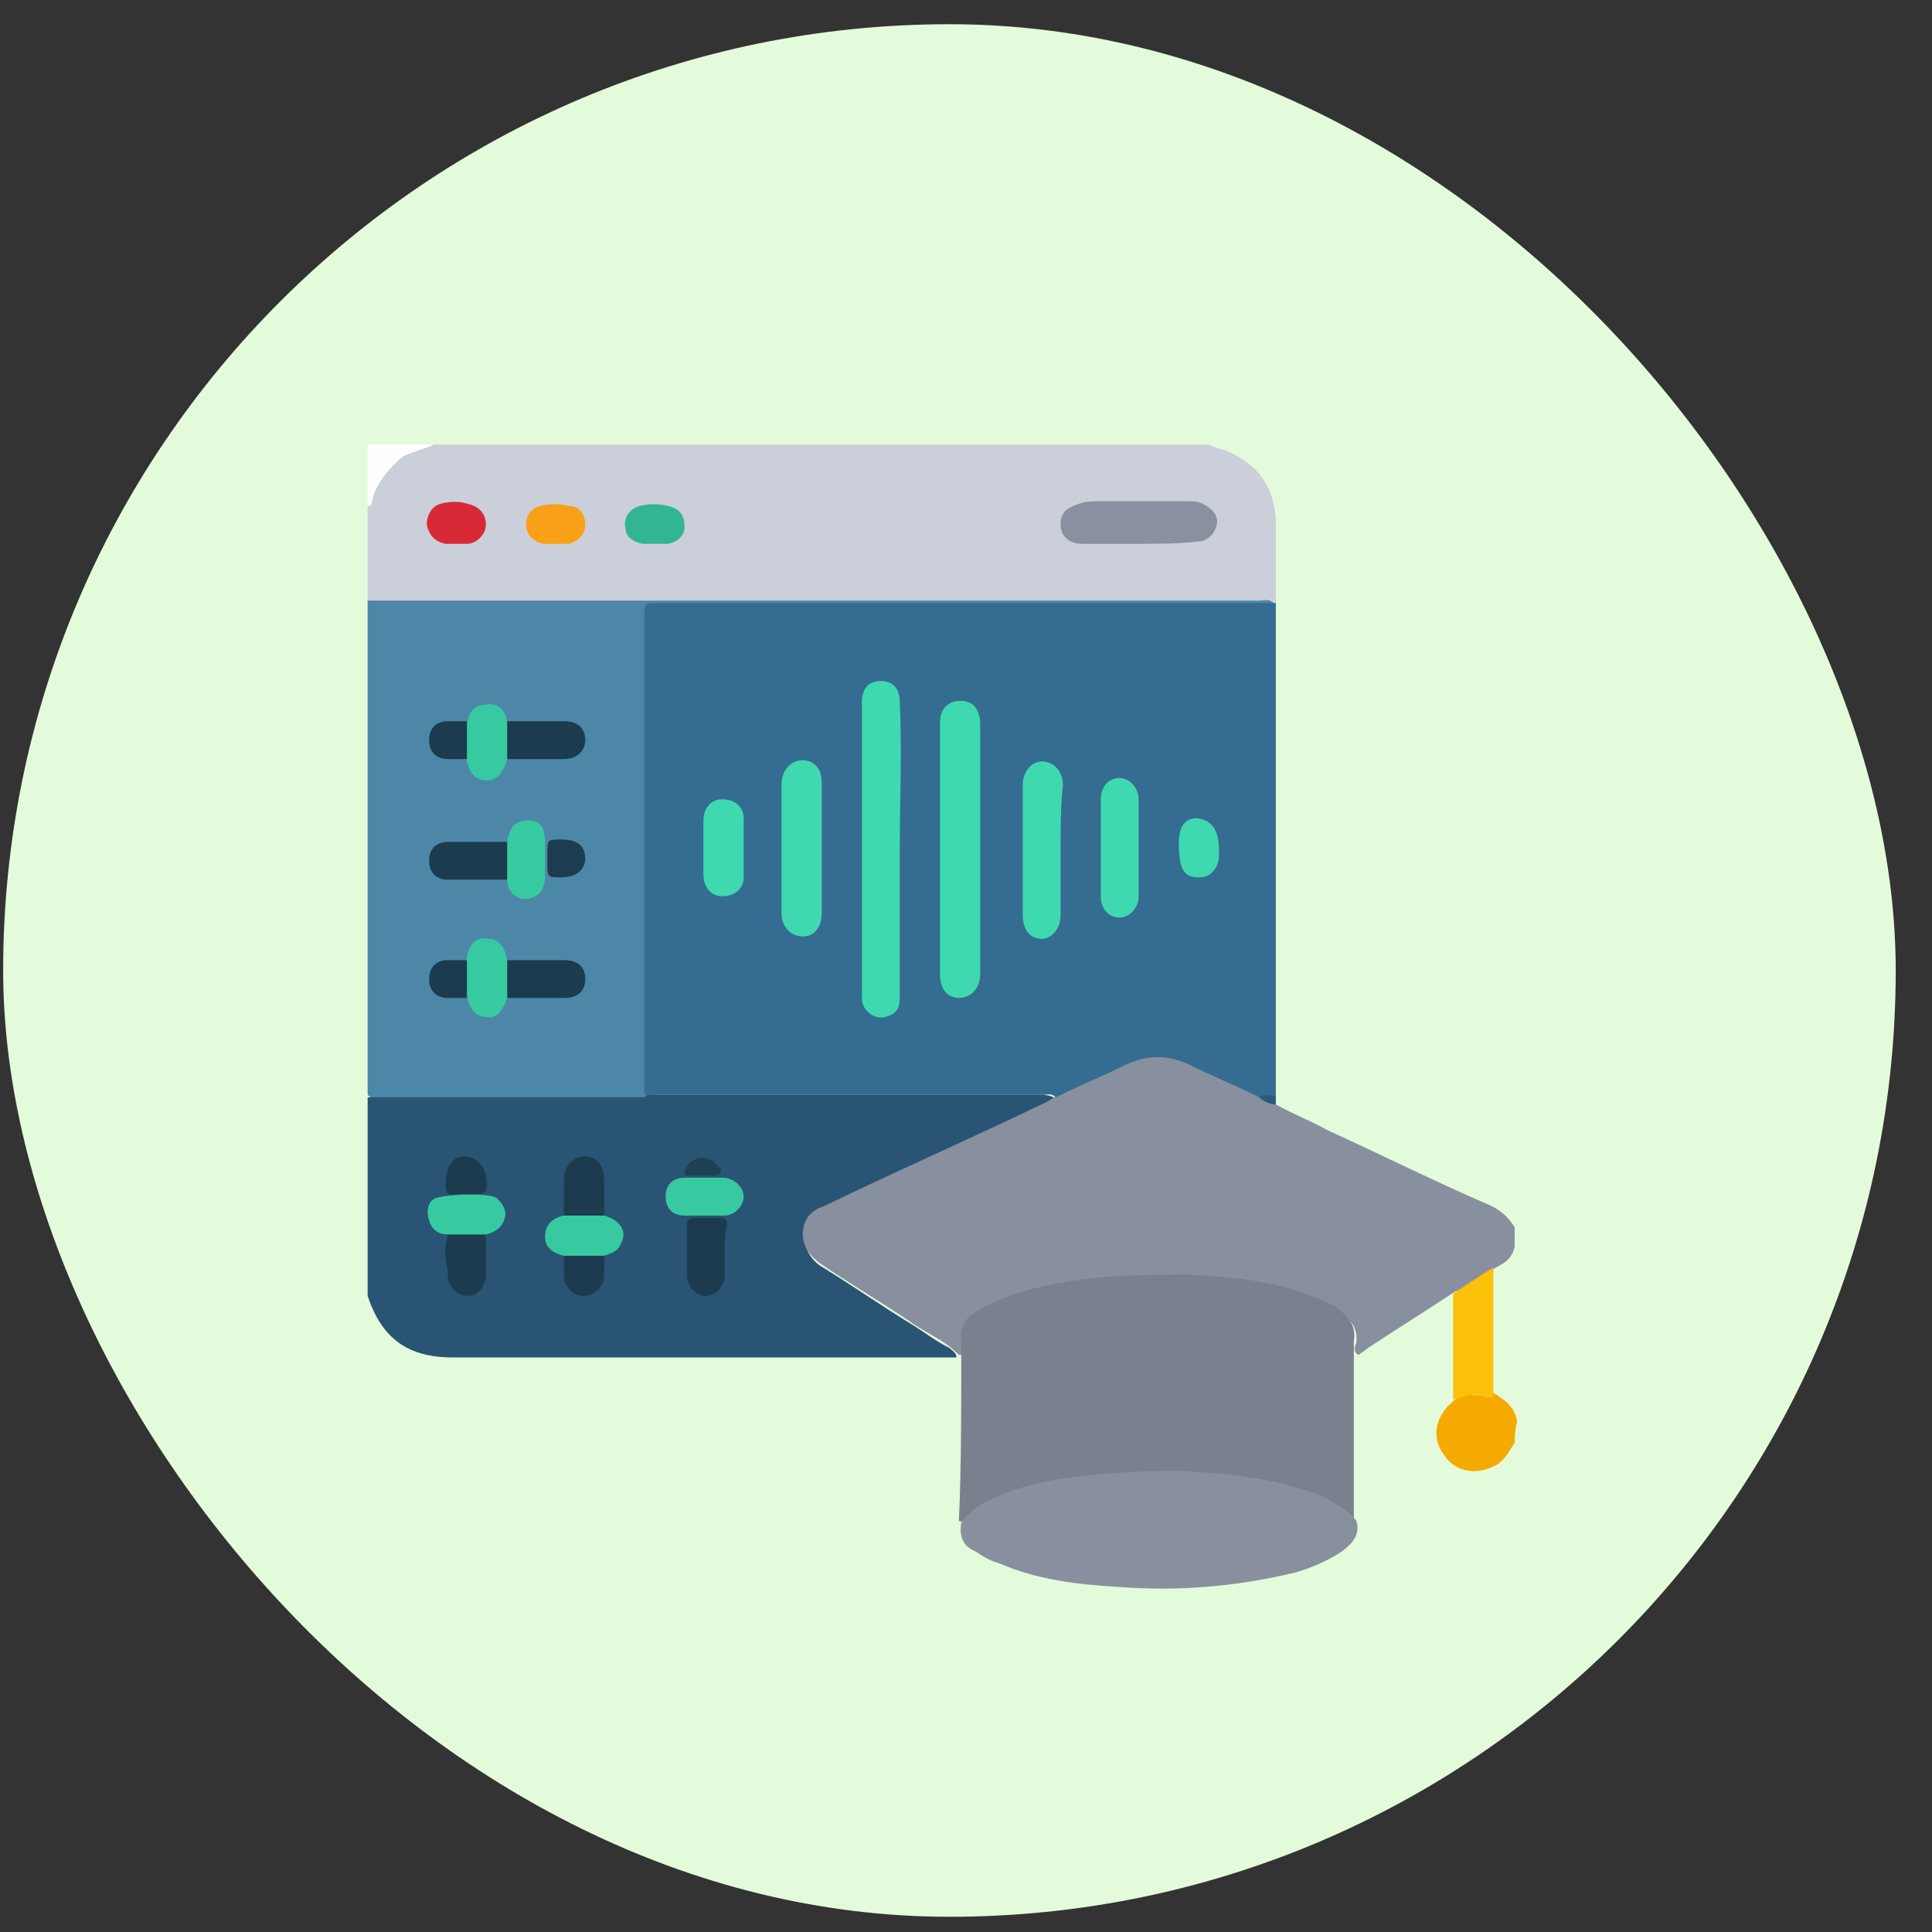 <svg width="49" height="49" viewBox="0 0 49 49" fill="none" xmlns="http://www.w3.org/2000/svg">
<rect x="0" y="0" width="49" height="49" fill="#333333" stroke="none"/>
<rect x="0.08" y="0.614" width="48" height="48" rx="24" fill="#E3FBDA"/>
<g clip-path="url(#clip0_806_5859)">
<path d="M30.678 11.274C30.858 11.394 31.098 11.394 31.278 11.514C31.998 11.874 32.358 12.473 32.358 13.313C32.358 13.973 32.358 14.693 32.358 15.353C32.298 15.353 32.298 15.353 32.238 15.353C28.279 15.353 24.26 15.353 20.301 15.353C16.822 15.353 13.343 15.353 9.804 15.353C9.684 15.353 9.504 15.353 9.324 15.233C9.324 14.453 9.324 13.613 9.324 12.833C9.444 12.114 10.104 11.334 11.003 11.274C17.602 11.274 24.14 11.274 30.678 11.274Z" fill="#CBCFD9"/>
<path d="M9.324 15.233C9.444 15.233 9.504 15.233 9.624 15.233C17.062 15.233 24.5 15.233 31.938 15.233C32.058 15.233 32.178 15.173 32.298 15.293C32.118 15.413 31.938 15.413 31.758 15.413C28.699 15.413 25.64 15.413 22.64 15.413C20.781 15.413 18.861 15.413 17.002 15.413C16.942 15.413 16.822 15.413 16.762 15.413C16.522 15.413 16.402 15.473 16.462 15.713C16.462 15.833 16.462 15.893 16.462 16.013C16.462 19.792 16.462 23.571 16.462 27.29C16.462 27.47 16.522 27.65 16.402 27.83C16.282 27.95 16.162 27.89 15.982 27.89C13.883 27.89 11.843 27.89 9.744 27.89C9.624 27.89 9.444 27.89 9.324 27.77C9.324 23.631 9.324 19.432 9.324 15.233Z" fill="#4D87A8"/>
<path d="M9.324 27.83C11.663 27.83 14.002 27.83 16.342 27.83C16.462 27.71 16.582 27.77 16.702 27.77C19.941 27.77 23.18 27.77 26.359 27.77C26.479 27.77 26.599 27.77 26.719 27.83C26.839 27.89 26.779 28.01 26.719 28.07C26.599 28.13 26.479 28.189 26.359 28.25C25.16 28.849 23.9 29.389 22.7 29.929C22.22 30.169 21.741 30.409 21.261 30.589C21.141 30.649 20.961 30.709 20.841 30.829C20.301 31.129 20.301 31.729 20.781 32.089C21.561 32.568 22.34 33.108 23.12 33.588C23.42 33.768 23.72 34.008 24.08 34.188C24.14 34.248 24.26 34.308 24.26 34.428C22.76 34.428 21.321 34.428 19.821 34.428C17.062 34.428 14.242 34.428 11.483 34.428C10.343 34.428 9.684 33.948 9.324 32.868C9.324 32.868 9.324 32.868 9.264 32.808C9.324 31.129 9.324 29.449 9.324 27.83Z" fill="#295474"/>
<path d="M24.26 34.308C23.96 34.008 23.54 33.828 23.18 33.588C22.4 33.048 21.561 32.568 20.781 32.029C20.541 31.849 20.361 31.609 20.361 31.309C20.361 30.949 20.541 30.709 20.901 30.589C22.76 29.689 24.68 28.849 26.539 27.95C26.659 27.89 26.719 27.83 26.839 27.77C26.899 27.65 27.019 27.59 27.079 27.59C27.559 27.35 28.039 27.17 28.519 26.93C29.059 26.63 29.599 26.63 30.198 26.93C30.798 27.23 31.338 27.47 31.938 27.77C32.058 27.89 32.238 27.89 32.358 28.01C32.778 28.25 33.258 28.43 33.678 28.669C34.997 29.269 36.317 29.929 37.696 30.529C37.996 30.649 38.236 30.829 38.416 31.129C38.416 31.309 38.416 31.429 38.416 31.609C38.356 31.909 38.176 32.029 37.936 32.148C37.696 32.328 37.397 32.508 37.157 32.628C37.097 32.688 36.977 32.748 36.917 32.748C36.197 33.228 35.417 33.708 34.697 34.188C34.637 34.248 34.517 34.308 34.457 34.368C34.337 34.308 34.337 34.188 34.397 34.068C34.457 33.648 34.217 33.408 33.857 33.228C33.498 32.988 33.078 32.868 32.658 32.808C31.758 32.568 30.858 32.508 29.958 32.448C28.819 32.448 27.679 32.448 26.539 32.748C26.059 32.868 25.52 32.988 25.1 33.228C24.74 33.408 24.5 33.648 24.56 34.068C24.56 34.188 24.56 34.308 24.5 34.368C24.32 34.368 24.32 34.368 24.26 34.308Z" fill="#88909F"/>
<path d="M38.417 36.588C38.297 36.768 38.177 37.008 37.997 37.128C37.517 37.428 36.917 37.368 36.617 36.888C36.257 36.408 36.437 35.808 36.977 35.448C37.097 35.328 37.217 35.328 37.337 35.268C37.397 35.268 37.517 35.268 37.577 35.268C37.697 35.268 37.757 35.328 37.877 35.328C38.177 35.508 38.417 35.688 38.477 36.048C38.417 36.288 38.417 36.468 38.417 36.588Z" fill="#F4AA01"/>
<path d="M11.004 11.274C10.764 11.394 10.464 11.454 10.224 11.574C9.864 11.874 9.564 12.234 9.444 12.654C9.444 12.714 9.444 12.834 9.324 12.834C9.324 12.354 9.324 11.874 9.324 11.394C9.324 11.274 9.324 11.274 9.504 11.274C9.984 11.274 10.524 11.274 11.004 11.274Z" fill="#FEFEFE"/>
<path d="M24.38 34.368C24.38 34.248 24.38 34.128 24.38 34.008C24.32 33.588 24.56 33.348 24.92 33.168C25.7 32.748 26.599 32.568 27.439 32.448C28.339 32.328 29.299 32.328 30.198 32.328C31.338 32.388 32.478 32.508 33.557 32.988C33.677 33.048 33.857 33.108 33.977 33.228C34.217 33.408 34.397 33.648 34.337 34.008C34.337 34.128 34.337 34.188 34.337 34.308C34.337 35.748 34.337 37.187 34.337 38.627C34.277 38.627 34.217 38.627 34.217 38.567C33.737 38.027 33.078 37.847 32.418 37.727C31.038 37.427 29.659 37.307 28.219 37.427C27.319 37.487 26.419 37.607 25.52 37.907C25.1 38.027 24.74 38.207 24.5 38.507C24.44 38.567 24.38 38.627 24.32 38.567C24.38 37.247 24.38 35.807 24.38 34.368Z" fill="#79808E"/>
<path d="M24.38 38.627C24.62 38.267 24.98 38.087 25.399 37.907C26.299 37.547 27.259 37.427 28.219 37.367C28.819 37.307 29.419 37.307 29.958 37.307C31.158 37.367 32.298 37.487 33.437 37.907C33.797 38.087 34.157 38.267 34.397 38.567C34.517 38.927 34.277 39.167 34.037 39.347C33.677 39.587 33.258 39.767 32.838 39.886C31.338 40.246 29.838 40.366 28.339 40.246C27.319 40.187 26.299 40.066 25.34 39.647C25.1 39.587 24.92 39.467 24.74 39.347C24.44 39.227 24.32 38.987 24.38 38.627Z" fill="#88909F"/>
<path d="M37.876 32.148C37.876 33.228 37.876 34.248 37.876 35.328C37.876 35.388 37.876 35.448 37.816 35.448C37.696 35.448 37.636 35.448 37.516 35.388C37.396 35.328 37.336 35.328 37.216 35.388C37.096 35.448 36.976 35.448 36.856 35.508C36.856 34.728 36.856 33.948 36.856 33.228C36.856 33.108 36.856 32.988 36.856 32.808C37.216 32.568 37.576 32.328 37.876 32.148Z" fill="#FBC00A"/>
<path d="M31.938 27.83C31.338 27.53 30.738 27.29 30.138 26.99C29.598 26.75 29.119 26.75 28.579 26.99C27.979 27.29 27.379 27.53 26.779 27.83C26.659 27.71 26.539 27.77 26.479 27.77C23.12 27.77 19.701 27.77 16.342 27.77C16.342 23.751 16.342 19.672 16.342 15.653C16.342 15.293 16.342 15.293 16.702 15.293C21.8 15.293 26.839 15.293 31.938 15.293C32.058 15.293 32.178 15.293 32.298 15.293H32.358C32.358 19.432 32.358 23.571 32.358 27.71V27.77C32.238 27.95 32.058 27.83 31.938 27.83Z" fill="#346D91"/>
<path d="M31.938 27.83C32.058 27.71 32.238 27.83 32.358 27.77C32.358 27.83 32.358 27.95 32.358 28.01C32.238 28.01 32.058 27.95 31.938 27.83Z" fill="#2E5979"/>
<path d="M28.879 13.793C28.399 13.793 27.919 13.793 27.439 13.793C27.139 13.793 26.899 13.613 26.899 13.313C26.899 13.013 27.019 12.893 27.379 12.773C27.559 12.713 27.739 12.713 27.859 12.713C28.639 12.713 29.359 12.713 30.139 12.713C30.259 12.713 30.378 12.713 30.498 12.773C30.738 12.893 30.918 13.073 30.858 13.313C30.798 13.553 30.619 13.733 30.378 13.733C29.899 13.793 29.359 13.793 28.879 13.793Z" fill="#8991A0"/>
<path d="M16.582 13.793C16.462 13.793 16.402 13.793 16.282 13.793C16.042 13.733 15.862 13.613 15.862 13.373C15.802 13.133 15.982 12.893 16.222 12.833C16.462 12.773 16.702 12.773 16.942 12.833C17.242 12.893 17.362 13.073 17.362 13.373C17.362 13.613 17.122 13.793 16.882 13.793C16.762 13.793 16.702 13.793 16.582 13.793Z" fill="#31B691"/>
<path d="M14.063 13.793C13.943 13.793 13.883 13.793 13.763 13.793C13.523 13.733 13.343 13.553 13.343 13.313C13.343 13.073 13.463 12.893 13.703 12.833C13.943 12.773 14.183 12.773 14.423 12.833C14.723 12.833 14.843 13.073 14.843 13.313C14.843 13.553 14.663 13.733 14.423 13.793C14.303 13.793 14.183 13.793 14.063 13.793Z" fill="#F9A016"/>
<path d="M11.603 13.793C11.483 13.793 11.423 13.793 11.303 13.793C11.003 13.733 10.883 13.553 10.823 13.313C10.823 13.073 10.943 12.834 11.183 12.774C11.423 12.713 11.663 12.713 11.843 12.774C12.143 12.834 12.323 13.014 12.323 13.313C12.323 13.553 12.083 13.793 11.843 13.793C11.723 13.793 11.663 13.793 11.603 13.793Z" fill="#D82A36"/>
<path d="M12.863 22.311C12.383 22.311 11.843 22.311 11.363 22.311C11.063 22.311 10.883 22.131 10.883 21.831C10.883 21.531 11.063 21.351 11.363 21.351C11.843 21.351 12.383 21.351 12.863 21.351C12.983 21.651 12.983 21.951 12.863 22.311Z" fill="#1C3B4F"/>
<path d="M12.863 18.292C13.343 18.292 13.823 18.292 14.303 18.292C14.663 18.292 14.843 18.472 14.843 18.772C14.843 19.072 14.603 19.252 14.303 19.252C13.823 19.252 13.343 19.252 12.863 19.252C12.683 18.952 12.683 18.652 12.863 18.292Z" fill="#1C3B4F"/>
<path d="M12.863 24.351C13.343 24.351 13.823 24.351 14.303 24.351C14.663 24.351 14.843 24.53 14.843 24.831C14.843 25.131 14.663 25.311 14.303 25.311C13.823 25.311 13.343 25.311 12.863 25.311C12.683 25.011 12.683 24.651 12.863 24.351Z" fill="#1C3B4F"/>
<path d="M12.863 24.351C12.863 24.651 12.863 25.011 12.863 25.311C12.743 25.671 12.563 25.851 12.323 25.791C12.083 25.791 11.903 25.611 11.843 25.251C11.723 24.951 11.723 24.591 11.843 24.291C11.903 23.931 12.083 23.751 12.383 23.811C12.623 23.811 12.803 23.991 12.863 24.351Z" fill="#37CAA0"/>
<path d="M12.863 18.292C12.863 18.592 12.863 18.952 12.863 19.252C12.743 19.672 12.563 19.792 12.323 19.792C12.083 19.792 11.903 19.612 11.843 19.312C11.723 19.012 11.723 18.652 11.843 18.352C11.903 17.992 12.083 17.872 12.323 17.872C12.623 17.812 12.803 17.992 12.863 18.292Z" fill="#37CAA0"/>
<path d="M12.863 22.311C12.863 22.011 12.863 21.651 12.863 21.351C12.923 20.991 13.043 20.811 13.403 20.811C13.703 20.811 13.823 20.991 13.823 21.351C13.823 21.651 13.823 21.891 13.823 22.191C13.823 22.551 13.703 22.731 13.403 22.791C13.103 22.851 12.863 22.611 12.863 22.311Z" fill="#37CAA0"/>
<path d="M11.843 18.292C11.843 18.592 11.843 18.952 11.843 19.252C11.663 19.252 11.543 19.252 11.363 19.252C11.063 19.252 10.883 19.072 10.883 18.772C10.883 18.472 11.063 18.292 11.363 18.292C11.483 18.292 11.663 18.292 11.843 18.292Z" fill="#1C3B4F"/>
<path d="M11.843 24.351C11.843 24.651 11.843 25.011 11.843 25.311C11.663 25.311 11.543 25.311 11.363 25.311C11.063 25.311 10.883 25.131 10.883 24.831C10.883 24.53 11.063 24.351 11.363 24.351C11.483 24.351 11.663 24.351 11.843 24.351Z" fill="#1C3B4F"/>
<path d="M14.242 21.291C14.662 21.291 14.842 21.471 14.842 21.771C14.842 22.071 14.602 22.251 14.242 22.251C13.882 22.251 13.882 22.251 13.882 21.891C13.882 21.831 13.882 21.711 13.882 21.651C13.882 21.291 13.882 21.291 14.242 21.291Z" fill="#1C3C4F"/>
<path d="M18.381 31.729C18.381 31.909 18.381 32.149 18.381 32.329C18.381 32.629 18.141 32.869 17.901 32.869C17.661 32.869 17.421 32.629 17.421 32.329C17.421 31.909 17.421 31.489 17.421 31.069C17.421 30.949 17.481 30.889 17.601 30.889C17.841 30.889 18.021 30.889 18.261 30.889C18.441 30.889 18.441 30.949 18.441 31.069C18.381 31.309 18.381 31.489 18.381 31.729Z" fill="#1C3B4F"/>
<path d="M14.303 31.849C14.063 31.789 13.823 31.669 13.823 31.369C13.823 31.069 14.003 30.889 14.303 30.829C14.663 30.709 14.963 30.709 15.323 30.829C15.743 30.949 15.923 31.249 15.743 31.549C15.683 31.729 15.503 31.789 15.323 31.849C15.023 31.969 14.663 31.969 14.303 31.849Z" fill="#37CAA0"/>
<path d="M11.363 31.309C11.123 31.309 10.943 31.189 10.883 30.949C10.823 30.769 10.823 30.529 11.003 30.409C11.183 30.289 12.503 30.229 12.623 30.409C12.743 30.529 12.863 30.709 12.803 30.889C12.743 31.129 12.563 31.249 12.323 31.309C12.023 31.489 11.663 31.489 11.363 31.309Z" fill="#37CAA0"/>
<path d="M17.842 29.869C18.022 29.869 18.142 29.869 18.322 29.869C18.622 29.869 18.862 30.109 18.862 30.349C18.862 30.589 18.622 30.829 18.382 30.829C18.022 30.829 17.722 30.829 17.362 30.829C17.062 30.829 16.882 30.649 16.882 30.349C16.882 30.049 17.062 29.869 17.362 29.869C17.542 29.869 17.662 29.869 17.842 29.869Z" fill="#37CAA0"/>
<path d="M11.363 31.309C11.663 31.309 12.023 31.309 12.323 31.309C12.323 31.609 12.323 31.909 12.323 32.269C12.323 32.629 12.143 32.869 11.843 32.869C11.603 32.869 11.303 32.569 11.363 32.269C11.303 31.969 11.243 31.669 11.363 31.309Z" fill="#1C3B4F"/>
<path d="M15.322 30.829C14.962 30.829 14.662 30.829 14.302 30.829C14.302 30.529 14.302 30.229 14.302 29.929C14.302 29.569 14.542 29.329 14.842 29.329C15.142 29.329 15.322 29.569 15.322 29.929C15.322 30.229 15.322 30.529 15.322 30.829Z" fill="#1C3B4F"/>
<path d="M14.302 31.849C14.662 31.849 14.962 31.849 15.322 31.849C15.322 32.029 15.322 32.149 15.322 32.329C15.322 32.629 15.082 32.869 14.782 32.869C14.542 32.869 14.302 32.629 14.302 32.329C14.302 32.149 14.302 32.029 14.302 31.849Z" fill="#1C3B4F"/>
<path d="M11.783 30.289C11.543 30.229 11.303 30.469 11.303 30.049C11.303 29.569 11.483 29.329 11.783 29.329C12.023 29.329 12.263 29.509 12.323 29.809C12.383 30.289 12.383 30.289 11.783 30.289Z" fill="#1C3B4F"/>
<path d="M17.842 29.809C17.722 29.809 17.662 29.809 17.542 29.809C17.482 29.809 17.362 29.869 17.362 29.749C17.362 29.689 17.422 29.629 17.422 29.569C17.662 29.269 18.022 29.329 18.202 29.569C18.262 29.629 18.322 29.689 18.262 29.749C18.202 29.809 18.142 29.809 18.082 29.809C18.022 29.809 17.962 29.809 17.842 29.809Z" fill="#1D4052"/>
<path d="M37.276 35.388C37.396 35.328 37.456 35.328 37.576 35.388C37.456 35.388 37.396 35.388 37.276 35.388Z" fill="#FBC930"/>
<path d="M22.82 21.591C22.82 22.851 22.82 24.051 22.82 25.31C22.82 25.61 22.7 25.73 22.46 25.79C22.22 25.85 22.04 25.73 21.92 25.55C21.86 25.43 21.86 25.37 21.86 25.25C21.86 22.791 21.86 20.271 21.86 17.812C21.86 17.452 22.04 17.272 22.34 17.272C22.64 17.272 22.82 17.452 22.82 17.812C22.88 19.072 22.82 20.331 22.82 21.591Z" fill="#3FD9B0"/>
<path d="M23.84 21.531C23.84 20.451 23.84 19.432 23.84 18.352C23.84 18.112 23.9 17.932 24.14 17.812C24.32 17.752 24.5 17.752 24.68 17.872C24.8 17.992 24.86 18.172 24.86 18.352C24.86 20.451 24.86 22.611 24.86 24.71C24.86 25.07 24.62 25.31 24.32 25.31C24.02 25.31 23.84 25.07 23.84 24.71C23.84 23.631 23.84 22.611 23.84 21.531Z" fill="#3FD9B0"/>
<path d="M26.899 21.531C26.899 22.071 26.899 22.671 26.899 23.211C26.899 23.571 26.659 23.811 26.419 23.811C26.119 23.811 25.939 23.571 25.939 23.211C25.939 22.131 25.939 20.991 25.939 19.912C25.939 19.552 26.179 19.312 26.419 19.312C26.719 19.312 26.959 19.552 26.959 19.912C26.899 20.451 26.899 20.991 26.899 21.531Z" fill="#3FD9B0"/>
<path d="M20.84 21.531C20.84 22.071 20.84 22.611 20.84 23.151C20.84 23.511 20.661 23.751 20.361 23.751C20.061 23.751 19.821 23.511 19.821 23.151C19.821 22.611 19.821 22.071 19.821 21.591C19.821 21.051 19.821 20.451 19.821 19.912C19.821 19.432 20.181 19.192 20.541 19.312C20.781 19.432 20.84 19.612 20.84 19.852C20.84 20.451 20.84 20.991 20.84 21.531Z" fill="#3FD9B0"/>
<path d="M28.879 21.531C28.879 21.951 28.879 22.371 28.879 22.731C28.879 23.031 28.639 23.271 28.399 23.271C28.099 23.271 27.919 23.031 27.919 22.731C27.919 21.891 27.919 21.111 27.919 20.271C27.919 19.972 28.099 19.732 28.399 19.732C28.639 19.732 28.879 19.972 28.879 20.271C28.879 20.751 28.879 21.171 28.879 21.531Z" fill="#3FD9B0"/>
<path d="M17.841 21.531C17.841 21.291 17.841 21.051 17.841 20.811C17.841 20.512 18.021 20.271 18.321 20.271C18.621 20.271 18.861 20.451 18.861 20.751C18.861 21.231 18.861 21.771 18.861 22.251C18.861 22.551 18.621 22.731 18.321 22.731C18.021 22.731 17.841 22.491 17.841 22.191C17.841 22.011 17.841 21.771 17.841 21.531Z" fill="#3FD9B0"/>
<path d="M30.918 21.591C30.918 21.771 30.918 21.951 30.738 22.131C30.618 22.251 30.498 22.251 30.378 22.251C30.018 22.251 29.898 22.011 29.898 21.411C29.898 20.991 30.018 20.751 30.378 20.751C30.738 20.811 30.918 21.051 30.918 21.591Z" fill="#3FD9B0"/>
</g>
<defs>
<clipPath id="clip0_806_5859">
<rect width="29.512" height="29.033" fill="white" transform="translate(9.324 11.274)"/>
</clipPath>
</defs>
</svg>
